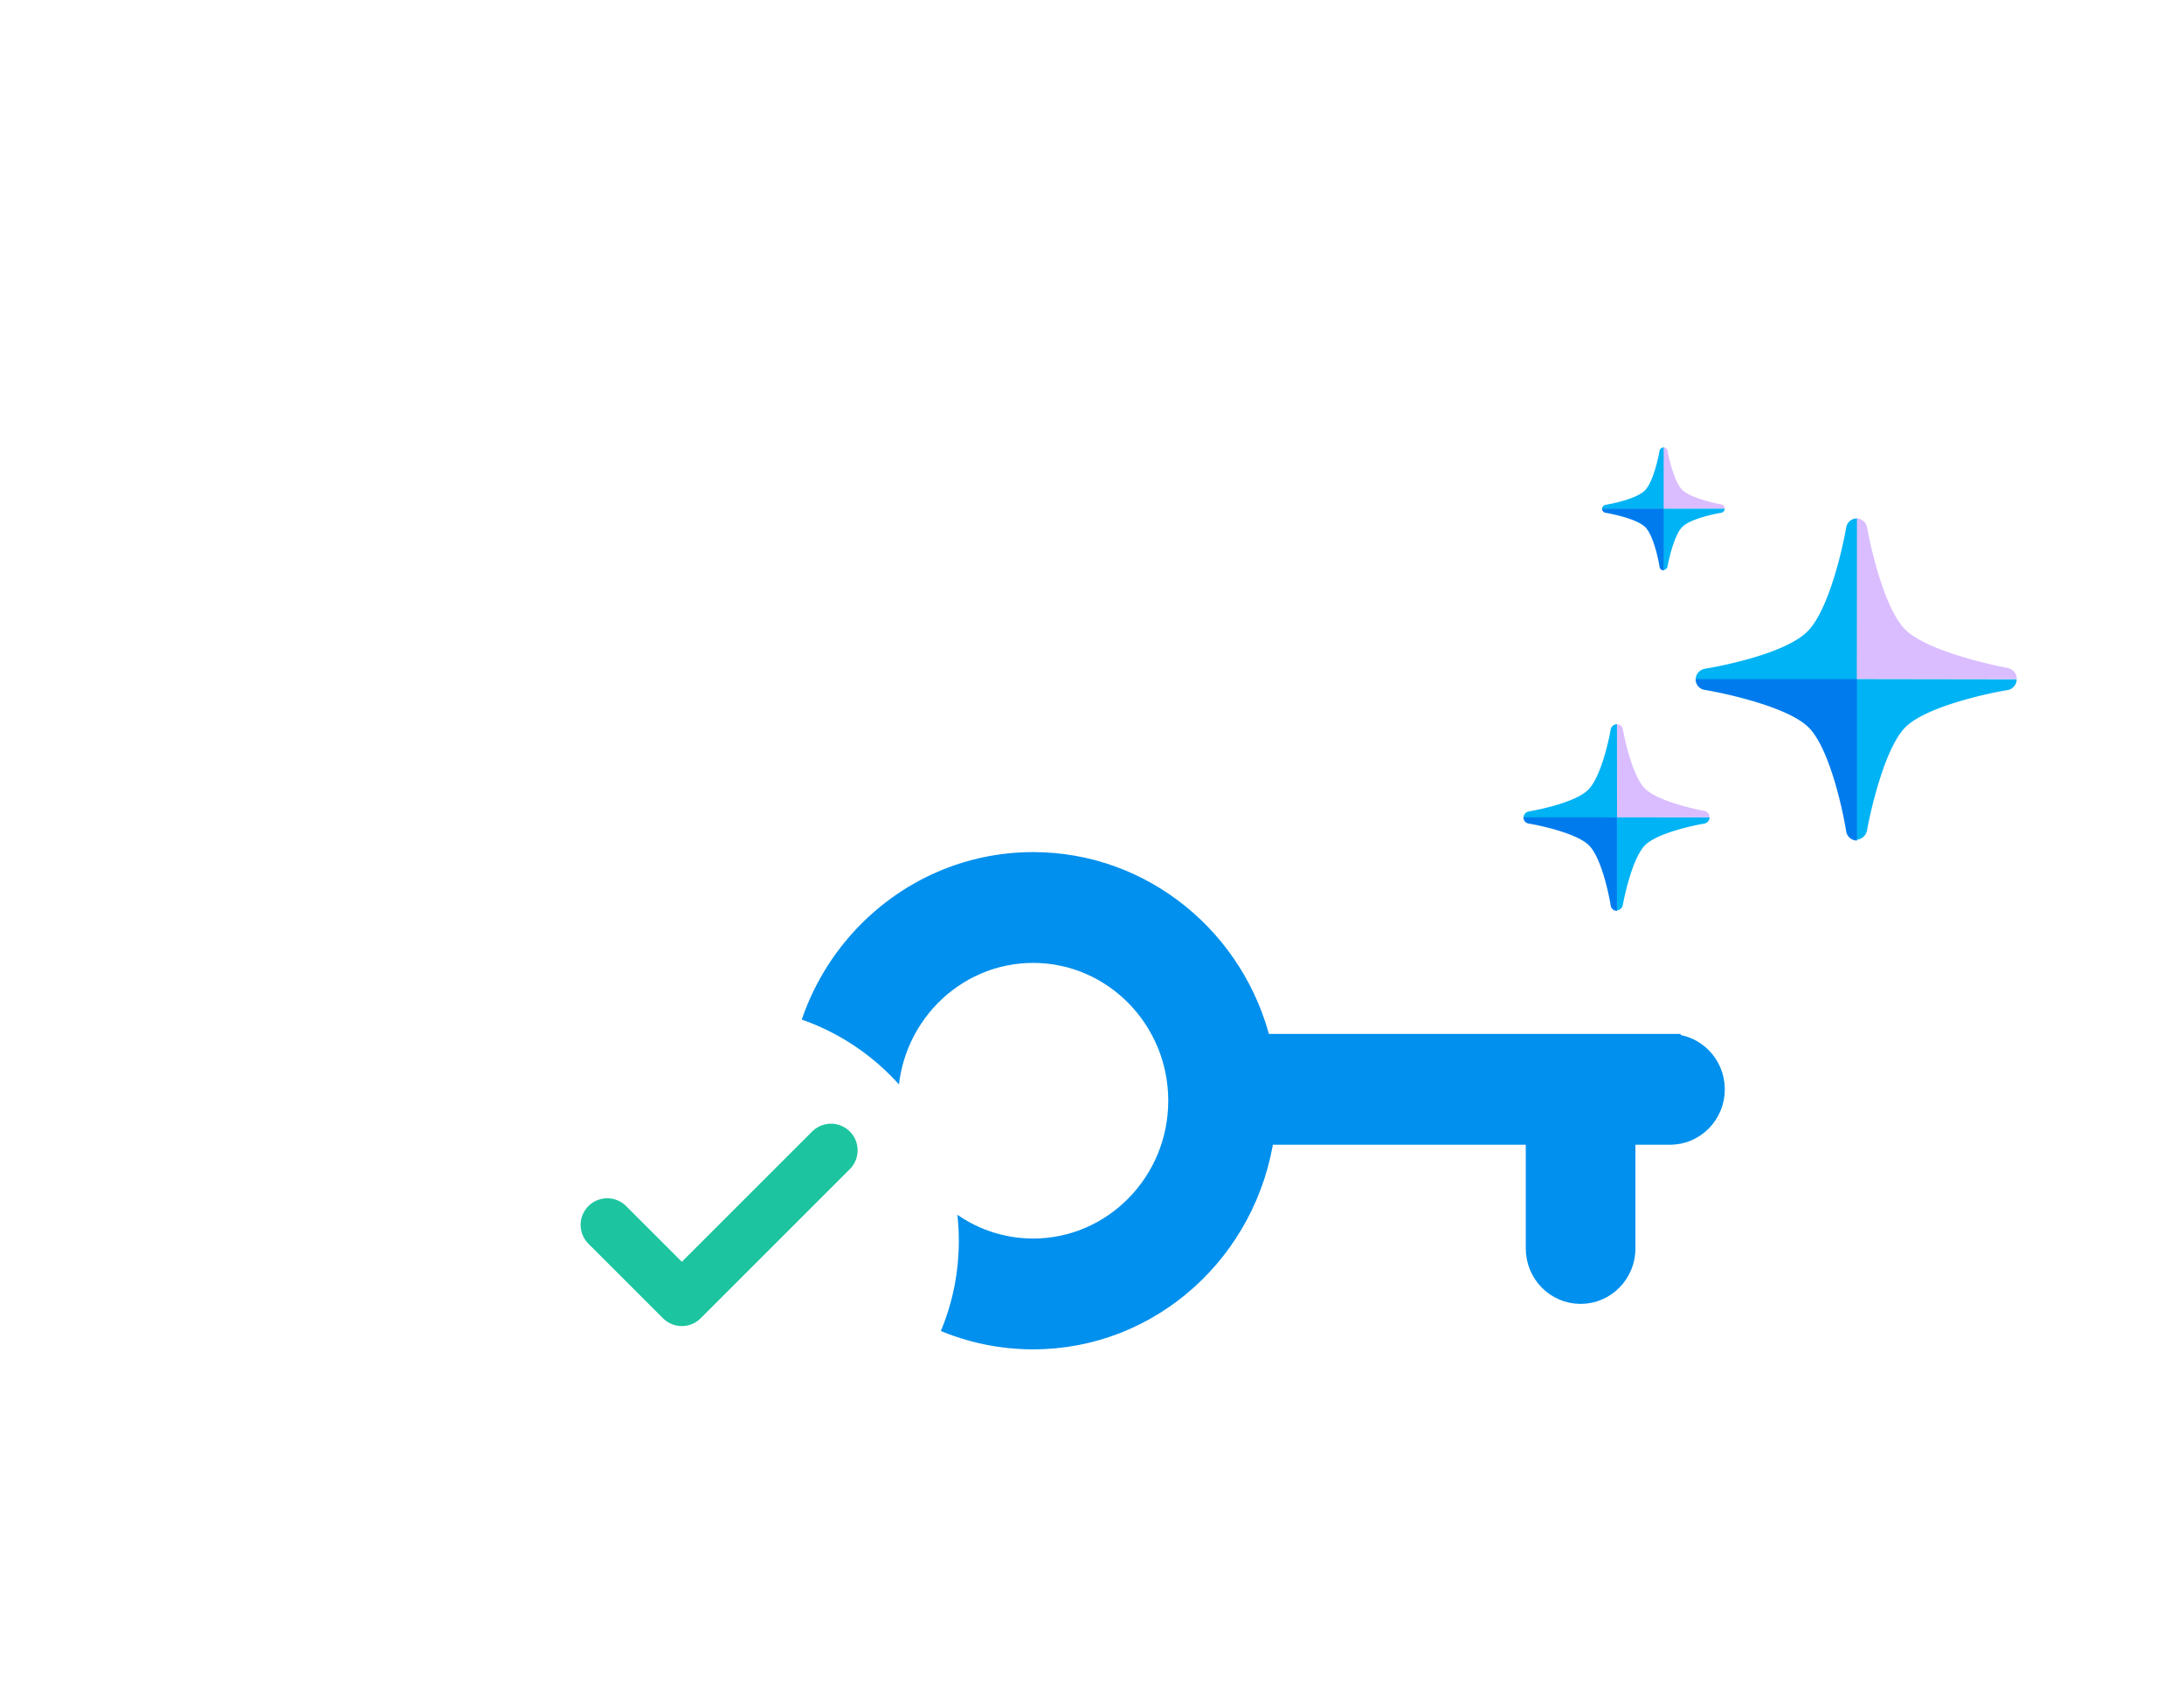 <svg xmlns="http://www.w3.org/2000/svg" width="205" height="160" fill="none"><style>@keyframes scaleStar{0%,to{transform:scale(1)}50%{transform:scale(1.5)}}@keyframes drawCheckmark{0%,50%{stroke-dasharray:100;stroke-dashoffset:100}60%,to{stroke-dashoffset:0}}@keyframes scaleCircle{0%,40%{transform:scale(0)}60%,to{transform:scale(1)}}</style><g filter="url(#filter0_d_5165_11763)"><path fill="#fff" d="M139.331 60.59c-.166 0-.331.008-.496.012v-.012c0-14.685-11.884-26.59-26.543-26.59-11.904 0-21.978 7.85-25.344 18.665a18.2 18.2 0 0 0-8.505-2.103c-10.096 0-18.281 8.2-18.281 18.314 0 1.647.22 3.243.628 4.762a14.7 14.7 0 0 0-5.995-1.28C46.624 72.359 40 78.995 40 87.18S46.624 102 54.795 102h84.536C150.746 102 160 92.73 160 81.295s-9.254-20.705-20.669-20.705"/></g><circle cx="95.135" cy="102.607" r="16.191" fill="#fff"/><path fill="#0190ED" stroke="#0190ED" stroke-width="2" d="M156.752 98.074H118.33C115.995 88.302 107.318 81 96.975 81 84.84 81 75 91.039 75 103.343s9.84 22.342 21.975 22.342c11.083 0 20.139-8.399 21.648-19.208h25.593v10.738c0 2.303 1.841 4.202 4.146 4.202 2.306 0 4.147-1.899 4.147-4.202v-10.738h4.243c2.306 0 4.146-1.899 4.146-4.202s-1.84-4.2-4.146-4.2Zm-59.777 19.208c-7.528 0-13.683-6.237-13.683-13.939 0-7.703 6.155-13.94 13.683-13.94s13.682 6.237 13.682 13.94-6.155 13.939-13.682 13.939Z"/><g style="transform-origin:152px 76px;animation:scaleStar 2s infinite ease-in-out"><path fill="#DABDFF" fill-rule="evenodd" d="M160.47 76.735a.598.598 0 0 0-.485-.6c-1.184-.215-4.454-.988-5.571-2.087s-1.872-4.37-2.079-5.571a.59.59 0 0 0-.597-.485v8.743z" clip-rule="evenodd"/><path fill="#00B3F4" fill-rule="evenodd" d="M151.774 67.992a.6.6 0 0 0-.59.502c-.2 1.177-.934 4.394-2.041 5.585s-4.394 1.883-5.655 2.108a.606.606 0 0 0-.488.6h8.781z" clip-rule="evenodd"/><path fill="#00B3F4" fill-rule="evenodd" d="M151.727 76.735v8.743a.63.63 0 0 0 .597-.503c.214-1.198.987-4.517 2.086-5.62 1.1-1.103 4.373-1.83 5.557-2.03a.594.594 0 0 0 .499-.583z" clip-rule="evenodd"/><path fill="#007BED" fill-rule="evenodd" d="M143 76.735a.57.57 0 0 0 .503.587c1.194.203 4.524.934 5.641 2.04 1.117 1.107 1.84 4.39 2.04 5.641a.6.6 0 0 0 .59.517v-8.781z" clip-rule="evenodd"/></g><g style="transform-origin:174px 63px;animation:scaleStar 3s infinite ease-in-out"><path fill="#DABDFF" fill-rule="evenodd" d="M189.302 63.758a1.045 1.045 0 0 0-.834-1.04c-2.044-.387-7.688-1.698-9.616-3.595s-3.231-7.54-3.599-9.616a1.03 1.03 0 0 0-1.036-.834v15.085z" clip-rule="evenodd"/><path fill="#00B3F4" fill-rule="evenodd" d="M174.3 48.673a1.02 1.02 0 0 0-1.013.865c-.349 2.032-1.613 7.583-3.526 9.639s-7.567 3.247-9.755 3.615a1.04 1.04 0 0 0-.846 1.04h15.128z" clip-rule="evenodd"/><path fill="#00B3F4" fill-rule="evenodd" d="M174.217 63.758v15.085a1.08 1.08 0 0 0 1.028-.865c.368-2.067 1.703-7.792 3.599-9.697s7.545-3.157 9.593-3.491a1.03 1.03 0 0 0 .857-1.009z" clip-rule="evenodd"/><path fill="#007BED" fill-rule="evenodd" d="M159.16 63.758a.998.998 0 0 0 .869 1.016c2.056.35 7.805 1.606 9.733 3.519 1.927 1.912 3.177 7.575 3.526 9.736a1.024 1.024 0 0 0 1.012.888V63.758z" clip-rule="evenodd"/></g><g style="transform-origin:156px 47px;animation:scaleStar 2s infinite ease-in-out"><path fill="#DABDFF" fill-rule="evenodd" d="M161.886 47.757a.4.4 0 0 0-.317-.397c-.783-.14-2.936-.646-3.67-1.373s-1.233-2.877-1.377-3.67a.39.39 0 0 0-.39-.317v5.757z" clip-rule="evenodd"/><path fill="#00B3F4" fill-rule="evenodd" d="M156.16 42.004a.4.4 0 0 0-.39.33c-.13.777-.614 2.895-1.341 3.678-.728.783-2.895 1.24-3.727 1.384a.395.395 0 0 0-.323.393h5.781z" clip-rule="evenodd"/><path fill="#00B3F4" fill-rule="evenodd" d="M156.132 47.756v5.76a.415.415 0 0 0 .39-.33c.144-.79.65-2.974 1.377-3.709s2.88-1.204 3.66-1.334a.39.39 0 0 0 .327-.387z" clip-rule="evenodd"/><path fill="#007BED" fill-rule="evenodd" d="M150.379 47.756a.38.38 0 0 0 .333.39c.784.13 2.979.611 3.717 1.342.737.73 1.211 2.894 1.341 3.716a.396.396 0 0 0 .39.351v-5.799z" clip-rule="evenodd"/></g><g filter="url(#filter1_d_5165_11763)"><circle cx="68" cy="114.5" r="22" fill="#fff" style="transform-origin:58px 115px;animation:scaleCircle 2s ease-out 1"/></g><path stroke="#1CC5A0" stroke-linecap="round" stroke-linejoin="round" stroke-width="5" d="m57 115 7 7 14-14" style="animation:drawCheckmark 3s ease-in forwards"/><defs><filter id="filter0_d_5165_11763" width="184" height="132" x="8" y="0" color-interpolation-filters="sRGB" filterUnits="userSpaceOnUse"><feFlood flood-opacity="0" result="BackgroundImageFix"/><feColorMatrix in="SourceAlpha" result="hardAlpha" values="0 0 0 0 0 0 0 0 0 0 0 0 0 0 0 0 0 0 127 0"/><feOffset dy="-2"/><feGaussianBlur stdDeviation="16"/><feComposite in2="hardAlpha" operator="out"/><feColorMatrix values="0 0 0 0 0 0 0 0 0 0.565 0 0 0 0 0.929 0 0 0 0.12 0"/><feBlend in2="BackgroundImageFix" result="effect1_dropShadow_5165_11763"/><feBlend in="SourceGraphic" in2="effect1_dropShadow_5165_11763" result="shape"/></filter><filter id="filter1_d_5165_11763" width="115" height="115" x="0" y="59" color-interpolation-filters="sRGB" filterUnits="userSpaceOnUse"><feFlood flood-opacity="0" result="BackgroundImageFix"/><feColorMatrix in="SourceAlpha" result="hardAlpha" values="0 0 0 0 0 0 0 0 0 0 0 0 0 0 0 0 0 0 127 0"/><feOffset dy="2"/><feGaussianBlur stdDeviation="16"/><feComposite in2="hardAlpha" operator="out"/><feColorMatrix values="0 0 0 0 0 0 0 0 0 0.565 0 0 0 0 0.929 0 0 0 0.12 0"/><feBlend in2="BackgroundImageFix" result="effect1_dropShadow_5165_11763"/><feBlend in="SourceGraphic" in2="effect1_dropShadow_5165_11763" result="shape"/></filter></defs></svg>